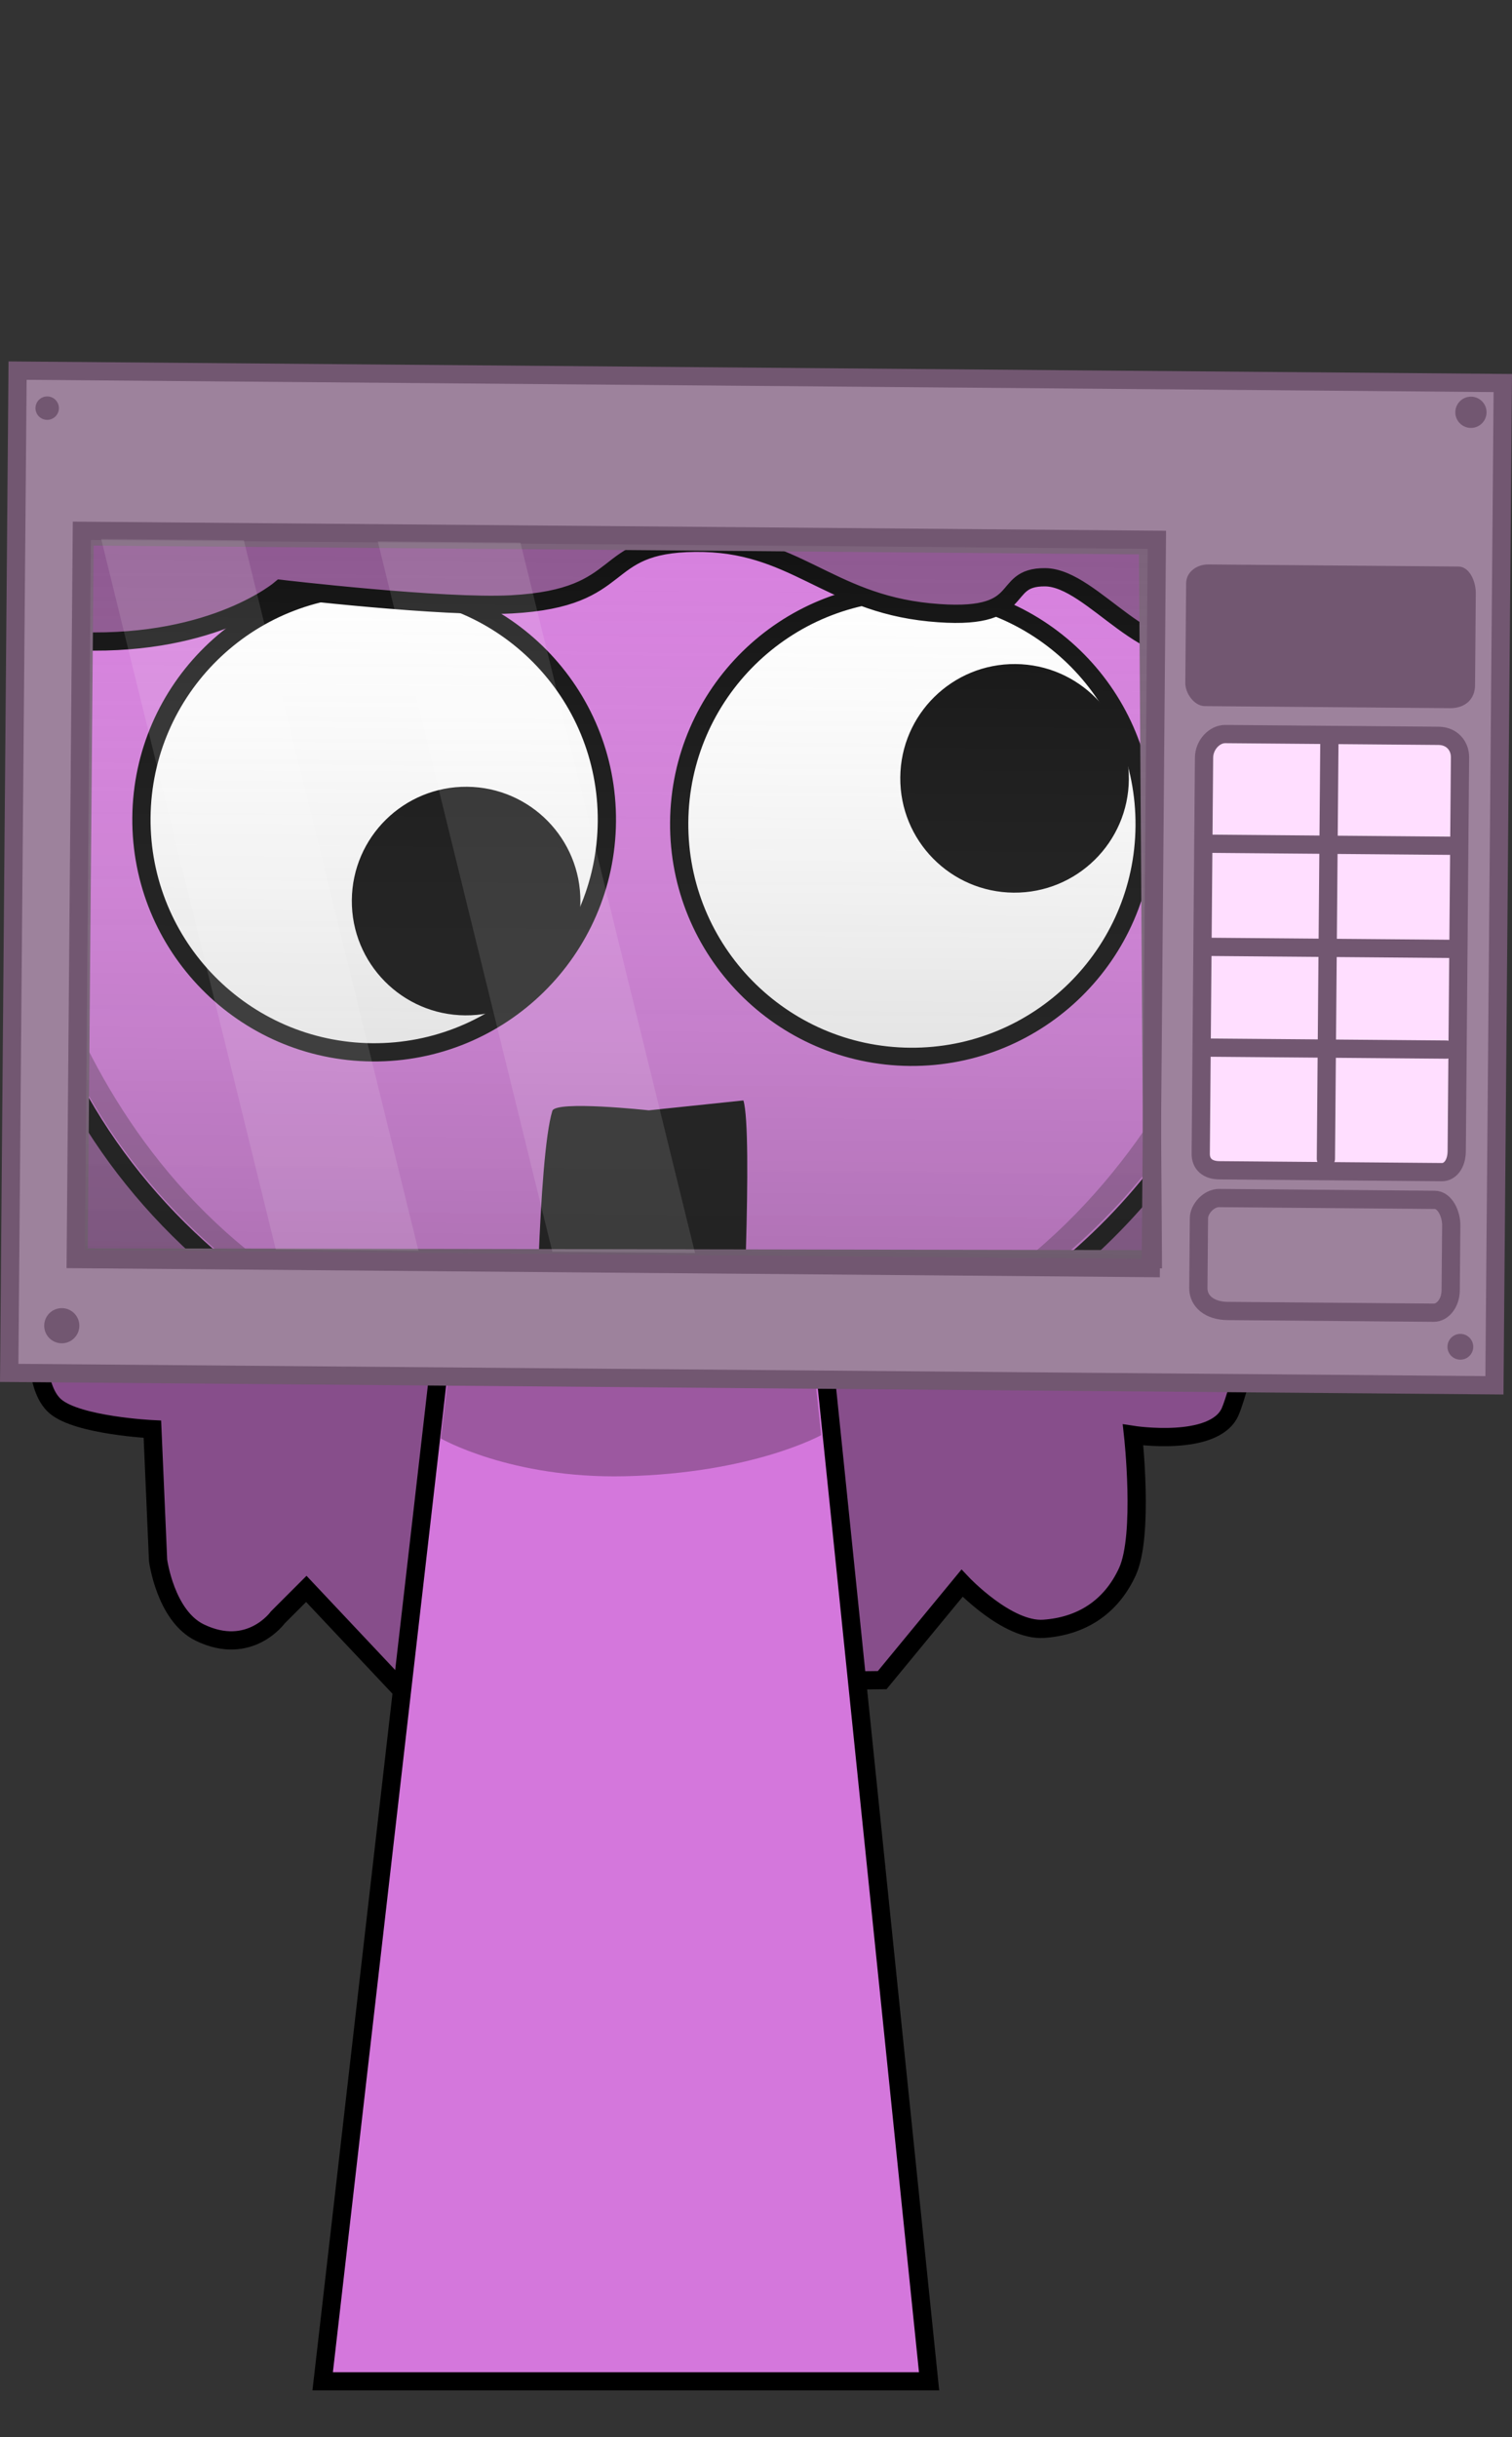 <svg version="1.1" xmlns="http://www.w3.org/2000/svg" xmlns:xlink="http://www.w3.org/1999/xlink" width="165.809" height="267.225" viewBox="0,0,165.809,267.225"><rect x="0" y="0" width="165.809" height="267.225" fill="#333333" stroke="none"/><defs><linearGradient x1="239.284" y1="105.084" x2="238.616" y2="184.94" gradientUnits="userSpaceOnUse" id="color-1"><stop offset="0" stop-color="#ffffff" stop-opacity="0.068"/><stop offset="1" stop-color="#666666" stop-opacity="0.334"/></linearGradient></defs><g transform="translate(-171.365,-46.388)"><g data-paper-data="{&quot;isPaintingLayer&quot;:true}" fill-rule="nonzero" stroke-linejoin="miter" stroke-miterlimit="10" stroke-dasharray="" stroke-dashoffset="0" style="mix-blend-mode: normal"><path d="M179.284,313.613v-267.225h123.182v267.225z" fill-opacity="0.01" fill="#000000" stroke="none" stroke-width="0" stroke-linecap="butt"/><path d="M174.317,144.955l143.81,10.004c0,0 -10.094,42.4 -11.88,46.269c-1.786,3.869 -10.629,2.501 -10.629,2.501c0,0 1.223,10.996 -0.625,15.006c-1.848,4.011 -5.174,5.977 -9.17,6.253c-3.996,0.276 -8.962,-5.002 -8.962,-5.002l-8.754,10.629l-53.147,0.625l-10.004,-10.629l-3.126,3.126c0,0 -3.087,4.306 -8.545,1.667c-3.78,-1.827 -4.585,-7.92 -4.585,-7.92l-0.625,-14.381c0,0 -8.149,-0.393 -10.629,-2.501c-2.481,-2.108 -1.876,-8.128 -1.876,-8.128z" fill="#874e8b" stroke="#000000" stroke-width="2" stroke-linecap="round"/><path d="M206.75,307.5l15.143,-131.842l37.783,-0.158l13.574,132z" fill="#d477dc" stroke="#000000" stroke-width="2" stroke-linecap="butt"/><path d="M219.7,204.113l3.121,-26.328l35.831,-0.142l2.767,26.106c0,0 -7.515,4.196 -21.559,4.51c-12.485,0.279 -20.16,-4.146 -20.16,-4.146z" fill="#9c58a0" stroke="#000000" stroke-width="0" stroke-linecap="butt"/><path d="M173.298,124.412c2.275,-11.621 7.813,-22.157 15.683,-30.749c12.926,-14.111 29.872,4.867 51.26,5.046c22.378,0.187 44.486,-17.61 57.135,-2.134c9.146,11.191 14.534,25.219 14.407,40.408c-0.21,25.088 -15.41,46.758 -37.559,57.588c-1.378,-0.875 -2.635,-1.597 -3.648,-2.104c-5.378,-2.693 -11.365,-4.287 -17.612,-4.386c-6.667,-0.105 -13.335,-0.161 -20.003,-0.167c-6.133,-0.006 -12.669,1.707 -18.755,2.344c-3.436,0.359 -6.88,0.672 -10.314,1.051c-13.842,-8.482 -24.28,-21.13 -28.989,-36.355c-1.847,-5.972 3.411,-11.617 3.465,-18.152z" fill="#d477dc" stroke="#000000" stroke-width="2" stroke-linecap="butt"/><path d="M310.833,136.672c-0.209,25.013 -15.582,46.576 -37.887,57.11c-0.816,-0.488 -1.568,-0.907 -2.224,-1.241c34.132,-15.19 40.119,-56.763 40.112,-55.869z" fill="#9c58a0" stroke="#000000" stroke-width="0" stroke-linecap="butt"/><path d="M172.936,135.519c0.005,-0.632 3.289,38.562 36.828,55.187c-1.311,0.13 -2.622,0.26 -3.932,0.396c-19.897,-11.471 -33.092,-32.121 -32.896,-55.583z" fill="#9c58a0" stroke="#000000" stroke-width="0" stroke-linecap="butt"/><path d="M186.875,136.044c0.118,-14.095 11.639,-25.425 25.734,-25.307c14.095,0.118 25.425,11.639 25.307,25.734c-0.118,14.095 -11.639,25.425 -25.734,25.307c-14.095,-0.118 -25.425,-11.639 -25.307,-25.734z" fill="#ffffff" stroke="#000000" stroke-width="2" stroke-linecap="butt"/><path d="M271.154,162.271c-14.095,-0.118 -25.425,-11.639 -25.307,-25.734c0.118,-14.095 11.639,-25.425 25.734,-25.307c14.095,0.118 25.425,11.639 25.307,25.734c-0.118,14.095 -11.639,25.425 -25.734,25.307z" data-paper-data="{&quot;index&quot;:null}" fill="#ffffff" stroke="#000000" stroke-width="2" stroke-linecap="butt"/><path d="M209.947,145.085c0.058,-6.922 5.716,-12.486 12.638,-12.428c6.922,0.058 12.486,5.716 12.428,12.638c-0.058,6.922 -5.716,12.486 -12.638,12.428c-6.922,-0.058 -12.486,-5.716 -12.428,-12.638z" fill="#000000" stroke="none" stroke-width="0" stroke-linecap="butt"/><path d="M282.519,144.268c-6.922,-0.058 -12.486,-5.716 -12.428,-12.638c0.058,-6.922 5.716,-12.486 12.638,-12.428c6.922,0.058 12.486,5.716 12.428,12.638c-0.058,6.922 -5.716,12.486 -12.638,12.428z" data-paper-data="{&quot;index&quot;:null}" fill="#000000" stroke="none" stroke-width="0" stroke-linecap="butt"/><path d="M252.887,167.051c1.087,3.528 -0.248,29.655 -0.248,29.655c-7.502,-0.198 -15.014,-0.091 -22.52,-0.077c0,0 0.231,-23.253 1.816,-28.432c0.358,-1.17 10.573,-0.06 10.573,-0.06z" fill="#000000" stroke="none" stroke-width="0" stroke-linecap="butt"/><path d="M175.189,100.357l130.084,-1.384c0,0 4.817,14.296 -1.458,17.78c-6.275,3.484 -12.554,-7.024 -17.837,-7.068c-5.283,-0.044 -1.441,4.956 -12.69,3.848c-11.249,-1.108 -14.833,-7.737 -25.689,-7.628c-10.856,0.109 -7.024,6.036 -20.135,6.751c-7.458,0.407 -25.302,-1.694 -25.302,-1.694c0,0 -7.193,6.199 -21.872,5.748c-3.781,-0.116 -5.6,-8.943 -5.6,-8.943z" fill="#874d8a" stroke="#000000" stroke-width="2" stroke-linecap="round"/><g><path d="M172.374,196.926l0.919,-109.9l162.873,1.362l-0.919,109.9zM179.979,184.266l117.81,0.197l-0.529,-78.281l-116.618,-0.978z" fill="#9d829c" stroke="#725771" stroke-width="2" stroke-linecap="butt"/><path d="M301.348,121.269c0.016,-1.901 0.065,-7.757 0.091,-10.924c0.01,-1.253 1.182,-2.075 2.434,-2.065c3.623,0.03 21.471,0.179 27.422,0.229c1.215,0.01 1.921,1.625 1.91,2.941c-0.015,1.848 -0.058,6.965 -0.084,10.084c-0.012,1.493 -1.055,2.519 -2.739,2.505c-6.671,-0.056 -23.551,-0.197 -26.9,-0.225c-1.132,-0.009 -2.144,-1.376 -2.134,-2.546z" fill="#725771" stroke="#725771" stroke-width="0" stroke-linecap="butt"/><path d="M302.779,187.63c0.021,-2.536 0.053,-6.295 0.064,-7.672c0.008,-1.009 1.08,-2.214 2.209,-2.204c3.164,0.026 18.326,0.153 23.638,0.198c1.154,0.01 1.831,1.584 1.821,2.786c-0.012,1.392 -0.04,4.771 -0.06,7.124c-0.012,1.428 -0.894,2.472 -1.864,2.464c-2.767,-0.023 -16.32,-0.136 -22.61,-0.189c-1.963,-0.016 -3.21,-1.071 -3.198,-2.506z" fill="none" stroke="#725771" stroke-width="2" stroke-linecap="butt"/><path d="M303.04,172.883c0.065,-7.794 0.321,-38.341 0.363,-43.422c0.012,-1.399 1.146,-2.593 2.331,-2.583c3.151,0.026 17.619,0.147 23.381,0.195c1.473,0.012 2.368,1.091 2.358,2.365c-0.04,4.792 -0.289,34.566 -0.361,43.165c-0.012,1.472 -0.767,2.317 -1.626,2.31c-2.849,-0.024 -18.697,-0.156 -24.409,-0.204c-1.281,-0.011 -2.047,-0.672 -2.037,-1.826z" fill="#ffdeff" stroke="#725771" stroke-width="2" stroke-linecap="butt"/><path d="M330.098,194.051c0.007,-0.78 0.644,-1.408 1.425,-1.401c0.78,0.007 1.408,0.644 1.401,1.425c-0.007,0.78 -0.644,1.408 -1.425,1.401c-0.78,-0.007 -1.408,-0.644 -1.401,-1.425z" fill="#725771" stroke="none" stroke-width="0" stroke-linecap="butt"/><path d="M176.212,191.737c0.009,-1.064 0.879,-1.92 1.943,-1.911c1.064,0.009 1.92,0.879 1.911,1.943c-0.009,1.064 -0.879,1.92 -1.943,1.911c-1.064,-0.009 -1.92,-0.879 -1.911,-1.943z" fill="#725771" stroke="none" stroke-width="0" stroke-linecap="butt"/><path d="M175.255,91.131c0.006,-0.71 0.586,-1.28 1.295,-1.274c0.71,0.006 1.28,0.586 1.274,1.295c-0.006,0.71 -0.586,1.28 -1.295,1.274c-0.71,-0.006 -1.28,-0.586 -1.274,-1.295z" fill="#725771" stroke="none" stroke-width="0" stroke-linecap="butt"/><path d="M330.958,91.582c0.008,-0.946 0.781,-1.707 1.727,-1.699c0.946,0.008 1.707,0.781 1.699,1.727c-0.008,0.946 -0.781,1.707 -1.727,1.699c-0.946,-0.008 -1.707,-0.781 -1.699,-1.727z" fill="#725771" stroke="none" stroke-width="0" stroke-linecap="butt"/><path d="M317.15,127.452l-0.384,45.992" fill="none" stroke="#725771" stroke-width="2" stroke-linecap="round"/><path d="M303.763,161.258l26.208,0.219" fill="none" stroke="#725771" stroke-width="2" stroke-linecap="round"/><path d="M330.833,150.436l-26.721,-0.223" fill="none" stroke="#725771" stroke-width="2" stroke-linecap="round"/><path d="M330.671,139.128l-26.978,-0.226" fill="none" stroke="#725771" stroke-width="2" stroke-linecap="round"/></g><g stroke-linecap="butt"><path d="M179.672,184.447l0.668,-79.855l117.888,0.985l-0.668,79.855z" fill="url(#color-1)" stroke="#725771" stroke-width="2"/><path d="M201.608,183.392l-19.145,-77.892l15.644,0.131l19.145,77.892z" fill-opacity="0.116" fill="#ffffff" stroke="none" stroke-width="0"/><path d="M231.938,183.646l-19.145,-77.892l15.644,0.131l19.145,77.892z" fill-opacity="0.116" fill="#ffffff" stroke="none" stroke-width="0"/></g></g></g></svg>